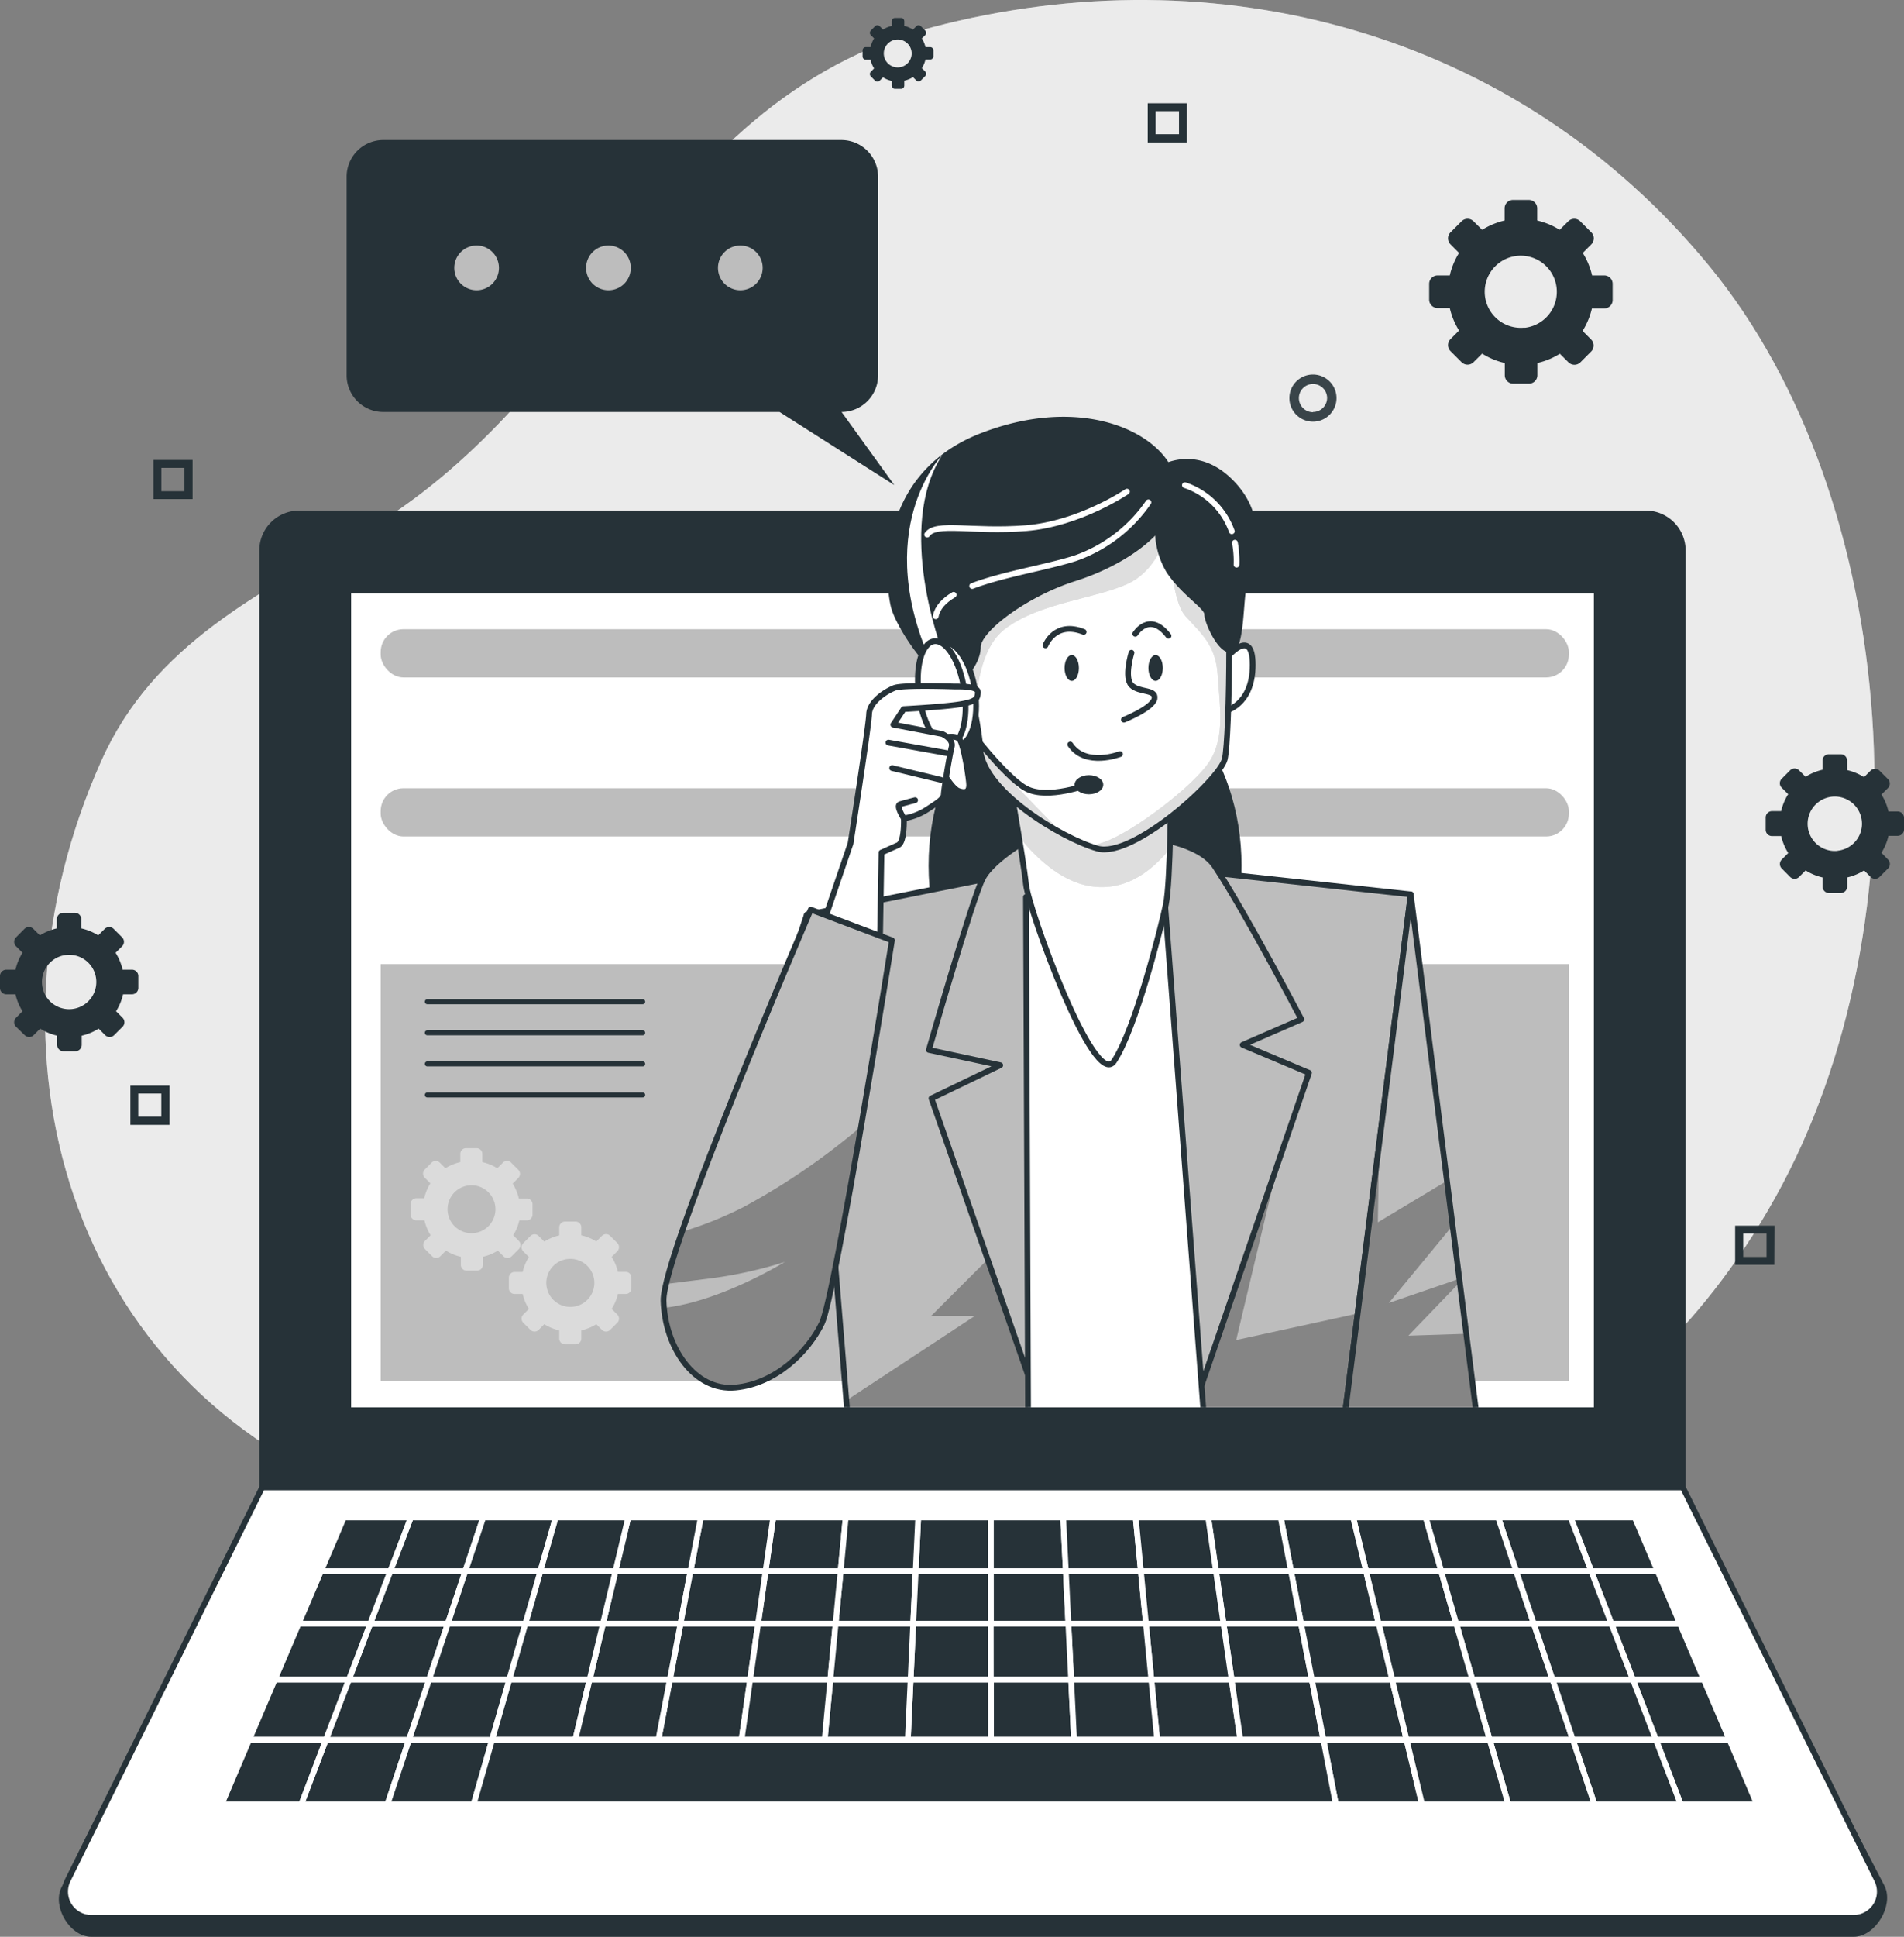 <svg xmlns="http://www.w3.org/2000/svg" xmlns:xlink="http://www.w3.org/1999/xlink" viewBox="0 0 330.61 336.13"><rect x="0" y="0" width="330.61" height="336.13" fill="#808080" stroke="none"/><defs><style>.cls-1,.cls-13,.cls-22,.cls-9{fill:none;}.cls-2,.cls-4{fill:#bdbdbd;}.cls-12,.cls-13,.cls-2,.cls-3,.cls-6,.cls-7,.cls-9{stroke:#263238;}.cls-12,.cls-13,.cls-2,.cls-22,.cls-3,.cls-9{stroke-linecap:round;stroke-linejoin:round;}.cls-16,.cls-18,.cls-3,.cls-5,.cls-7,.cls-8{fill:#fff;}.cls-5{opacity:0.7;}.cls-10,.cls-12,.cls-21,.cls-25,.cls-6{fill:#263238;}.cls-10,.cls-6,.cls-7{stroke-miterlimit:10;}.cls-8{opacity:0.46;}.cls-9{stroke-width:0.87px;}.cls-10,.cls-22{stroke:#fff;}.cls-11{clip-path:url(#clip-path);}.cls-14{clip-path:url(#clip-path-2);}.cls-15{opacity:0.3;}.cls-17{clip-path:url(#clip-path-3);}.cls-18,.cls-20{opacity:0.5;}.cls-19{clip-path:url(#clip-path-4);}.cls-23{clip-path:url(#clip-path-5);}.cls-24{clip-path:url(#clip-path-6);}.cls-25{opacity:0.9;}</style><clipPath id="clip-path" transform="translate(-78.71 -80)"><rect id="_Rectangle_" data-name="&lt;Rectangle&gt;" class="cls-1" x="161.67" y="142.09" width="176.26" height="182.14"/></clipPath><clipPath id="clip-path-2" transform="translate(-78.71 -80)"><polygon id="_Clipping_Path_" data-name="&lt;Clipping Path&gt;" class="cls-2" points="263.05 229.91 218.81 238.76 225.89 325.92 312.17 325.92 323.67 235.22 271.01 229.47 263.05 229.91"/></clipPath><clipPath id="clip-path-3" transform="translate(-78.71 -80)"><path id="_Clipping_Path_2" data-name="&lt;Clipping Path&gt;" class="cls-3" d="M253.32,211.77s3.09,17.26,3.54,21.68,11.87,35.85,15.29,30.72c3.73-5.59,8.16-23.19,9-27.18s.89-21.23.89-21.23S270.57,223.72,253.32,211.77Z"/></clipPath><clipPath id="clip-path-4" transform="translate(-78.71 -80)"><path id="_Clipping_Path_3" data-name="&lt;Clipping Path&gt;" class="cls-3" d="M243.14,179.92s5.75,26.07,5.75,29.64c0,7.51,14.16,15.93,20.35,17.7s21.24-11.95,22.13-15.49,1.32-34.51-.45-40.7S279,160.89,272.34,160.89,246.24,164.43,243.14,179.92Z"/></clipPath><clipPath id="clip-path-5" transform="translate(-78.71 -80)"><polygon id="_Clipping_Path_4" data-name="&lt;Clipping Path&gt;" class="cls-2" points="323.67 235.22 335.2 326.37 312.17 325.92 323.67 235.22"/></clipPath><clipPath id="clip-path-6" transform="translate(-78.71 -80)"><path id="_Clipping_Path_5" data-name="&lt;Clipping Path&gt;" class="cls-2" d="M219.49,237.87l14.1,5.32s-9.82,61.64-12.18,66.48-7.88,10.46-15,11.14-12.27-7-12.48-15.07S219.49,237.87,219.49,237.87Z"/></clipPath></defs><title>supported</title><g id="Background_Simple" data-name="Background Simple"><path class="cls-4" d="M321.06,338.34s39-2.43,65.84-50.39,22-121.12-11.38-161.76S290.17,71.72,240.59,84.73c-24.16,6.34-40.27,22.77-54.19,42.58-12.13,17.26-25.77,33.9-44.13,44.82-18.17,10.82-36.86,19.44-46,40-22.34,50-6,108.22,46.81,127.84C200,361.1,295.05,349.72,321.06,338.34Z" transform="translate(-78.71 -80)"/><path class="cls-5" d="M321.06,338.34s39-2.43,65.84-50.39,22-121.12-11.38-161.76S290.17,71.72,240.59,84.73c-24.16,6.34-40.27,22.77-54.19,42.58-12.13,17.26-25.77,33.9-44.13,44.82-18.17,10.82-36.86,19.44-46,40-22.34,50-6,108.22,46.81,127.84C200,361.1,295.05,349.72,321.06,338.34Z" transform="translate(-78.71 -80)"/></g><g id="Device"><g id="_Group_" data-name="&lt;Group&gt;"><path id="_Rectangle_2" data-name="&lt;Rectangle&gt;" class="cls-6" d="M52,89.11H285.77a6.42,6.42,0,0,1,6.42,6.42V258.13a0,0,0,0,1,0,0H45.53a0,0,0,0,1,0,0V95.54A6.42,6.42,0,0,1,52,89.11Z"/><path id="_Path_" data-name="&lt;Path&gt;" class="cls-6" d="M400.57,415.63h-306c-3.38,0-6.23-4.85-4.73-7.88l34.4-66.83H370.91l34.58,66.6C407,410.54,404,415.63,400.57,415.63Z" transform="translate(-78.71 -80)"/><path id="_Path_2" data-name="&lt;Path&gt;" class="cls-3" d="M400.57,412.84h-306a4.55,4.55,0,0,1-4.08-6.57l33.75-68.14H370.91l33.74,68.14A4.55,4.55,0,0,1,400.57,412.84Z" transform="translate(-78.71 -80)"/><rect id="_Rectangle_3" data-name="&lt;Rectangle&gt;" class="cls-7" x="60.47" y="102.49" width="216.79" height="142.25"/><rect class="cls-4" x="66.1" y="167.32" width="206.32" height="72.3"/><path class="cls-8" d="M171.18,290.8V289a1,1,0,0,0-1-1H168.8a8.44,8.44,0,0,0-1.07-2.59l1-1a1,1,0,0,0,0-1.37l-1.29-1.29a1,1,0,0,0-1.38,0l-1,1a8.4,8.4,0,0,0-2.6-1.07v-1.41a1,1,0,0,0-1-1h-1.82a1,1,0,0,0-1,1v1.41a8.44,8.44,0,0,0-2.59,1.07l-1-1a1,1,0,0,0-1.37,0L152.44,283a1,1,0,0,0,0,1.37l1,1a8.44,8.44,0,0,0-1.07,2.59H151a1,1,0,0,0-1,1v1.82a1,1,0,0,0,1,1h1.41a8.4,8.4,0,0,0,1.07,2.6l-1,1a1,1,0,0,0,0,1.37l1.29,1.29a1,1,0,0,0,1.37,0l1-1a8.44,8.44,0,0,0,2.59,1.07v1.41a1,1,0,0,0,1,1h1.82a1,1,0,0,0,1-1v-1.41a8.4,8.4,0,0,0,2.6-1.07l1,1a1,1,0,0,0,1.38,0l1.29-1.29a1,1,0,0,0,0-1.37l-1-1a8.4,8.4,0,0,0,1.07-2.6h1.41A1,1,0,0,0,171.18,290.8ZM161,294a4.16,4.16,0,1,1,3.72-3.72A4.16,4.16,0,0,1,161,294Z" transform="translate(-78.71 -80)"/><path class="cls-8" d="M188.35,303.55v-1.82a1,1,0,0,0-1-1H186a8.42,8.42,0,0,0-1.08-2.6l1-1a1,1,0,0,0,0-1.38l-1.29-1.29a1,1,0,0,0-1.38,0l-1,1a8.5,8.5,0,0,0-2.6-1.07V293a1,1,0,0,0-1-1h-1.83a1,1,0,0,0-1,1v1.41a8.5,8.5,0,0,0-2.6,1.07l-1-1a1,1,0,0,0-1.38,0l-1.29,1.29a1,1,0,0,0,0,1.38l1,1a8.18,8.18,0,0,0-1.08,2.6h-1.4a1,1,0,0,0-1,1v1.82a1,1,0,0,0,1,1h1.4a8.13,8.13,0,0,0,1.08,2.59l-1,1a1,1,0,0,0,0,1.38l1.29,1.28a1,1,0,0,0,1.38,0l1-1a8.5,8.5,0,0,0,2.6,1.07v1.41a1,1,0,0,0,1,1h1.83a1,1,0,0,0,1-1v-1.41a8.5,8.5,0,0,0,2.6-1.07l1,1a1,1,0,0,0,1.38,0l1.29-1.28a1,1,0,0,0,0-1.38l-1-1a8.36,8.36,0,0,0,1.08-2.59h1.4A1,1,0,0,0,188.35,303.55Zm-10.18,3.24a4.17,4.17,0,1,1,3.72-3.72A4.17,4.17,0,0,1,178.17,306.79Z" transform="translate(-78.71 -80)"/><line class="cls-9" x1="74.2" y1="173.85" x2="111.6" y2="173.85"/><line class="cls-9" x1="74.2" y1="179.24" x2="111.6" y2="179.24"/><line class="cls-9" x1="74.2" y1="184.64" x2="111.6" y2="184.64"/><line class="cls-9" x1="74.2" y1="190.03" x2="111.6" y2="190.03"/><rect class="cls-4" x="66.1" y="109.2" width="206.32" height="8.37" rx="3.96" ry="3.96"/><rect class="cls-4" x="66.1" y="136.8" width="206.32" height="8.37" rx="3.96" ry="3.96"/><g id="_Group_2" data-name="&lt;Group&gt;"><polygon id="_Path_3" data-name="&lt;Path&gt;" class="cls-10" points="158.57 281.78 159 272.67 145.97 272.67 145.1 281.78 158.57 281.78"/><polygon id="_Path_4" data-name="&lt;Path&gt;" class="cls-10" points="185.51 281.78 185.07 272.67 172.03 272.67 172.04 281.78 185.51 281.78"/><polygon id="_Path_5" data-name="&lt;Path&gt;" class="cls-10" points="255.66 291.51 269.6 291.51 266.33 281.78 252.86 281.78 255.66 291.51"/><polygon id="_Path_6" data-name="&lt;Path&gt;" class="cls-10" points="145.1 281.78 145.97 272.67 132.93 272.67 131.63 281.78 145.1 281.78"/><polygon id="_Path_7" data-name="&lt;Path&gt;" class="cls-10" points="118.17 281.78 119.9 272.67 106.87 272.67 104.7 281.78 118.17 281.78"/><polygon id="_Path_8" data-name="&lt;Path&gt;" class="cls-10" points="239.39 281.78 237.2 272.67 224.17 272.67 225.92 281.78 239.39 281.78"/><polygon id="_Path_9" data-name="&lt;Path&gt;" class="cls-10" points="252.86 281.78 250.24 272.67 237.2 272.67 239.39 281.78 252.86 281.78"/><polygon id="_Path_10" data-name="&lt;Path&gt;" class="cls-10" points="104.7 281.78 106.87 272.67 93.83 272.67 91.23 281.78 104.7 281.78"/><polygon id="_Path_11" data-name="&lt;Path&gt;" class="cls-10" points="198.98 281.78 198.1 272.67 185.07 272.67 185.51 281.78 198.98 281.78"/><polygon id="_Path_12" data-name="&lt;Path&gt;" class="cls-10" points="266.33 281.78 263.27 272.67 250.24 272.67 252.86 281.78 266.33 281.78"/><polygon id="_Path_13" data-name="&lt;Path&gt;" class="cls-10" points="225.92 281.78 224.17 272.67 211.14 272.67 212.45 281.78 225.92 281.78"/><polygon id="_Path_14" data-name="&lt;Path&gt;" class="cls-10" points="212.45 281.78 211.14 272.67 198.1 272.67 198.98 281.78 212.45 281.78"/><polygon id="_Path_15" data-name="&lt;Path&gt;" class="cls-10" points="172.04 281.78 172.03 272.67 159 272.67 158.57 281.78 172.04 281.78"/><polygon id="_Path_16" data-name="&lt;Path&gt;" class="cls-10" points="77.76 281.78 64.29 281.78 60.57 291.51 74.5 291.51 77.76 281.78"/><polygon id="_Path_17" data-name="&lt;Path&gt;" class="cls-10" points="80.8 272.67 67.77 272.67 64.29 281.78 77.76 281.78 80.8 272.67"/><polygon id="_Path_18" data-name="&lt;Path&gt;" class="cls-10" points="91.23 281.78 93.83 272.67 80.8 272.67 77.76 281.78 91.23 281.78"/><polygon id="_Path_19" data-name="&lt;Path&gt;" class="cls-10" points="56.58 301.94 52.3 313.15 67.27 313.15 71.02 301.94 56.58 301.94"/><polygon id="_Path_20" data-name="&lt;Path&gt;" class="cls-10" points="74.5 291.51 60.57 291.51 56.58 301.94 71.02 301.94 74.5 291.51"/><polygon id="_Path_21" data-name="&lt;Path&gt;" class="cls-10" points="71.02 301.94 67.27 313.15 82.24 313.15 85.45 301.94 71.02 301.94"/><polygon id="_Path_22" data-name="&lt;Path&gt;" class="cls-10" points="131.63 281.78 132.93 272.67 119.9 272.67 118.17 281.78 131.63 281.78"/><polygon id="_Path_23" data-name="&lt;Path&gt;" class="cls-10" points="130.25 291.51 131.63 281.78 118.17 281.78 116.31 291.51 130.25 291.51"/><polygon id="_Path_24" data-name="&lt;Path&gt;" class="cls-10" points="116.31 291.51 118.17 281.78 104.7 281.78 102.38 291.51 116.31 291.51"/><polygon id="_Path_25" data-name="&lt;Path&gt;" class="cls-10" points="144.18 291.51 145.1 281.78 131.63 281.78 130.25 291.51 144.18 291.51"/><polygon id="_Path_26" data-name="&lt;Path&gt;" class="cls-10" points="91.23 281.78 77.76 281.78 74.5 291.51 88.44 291.51 91.23 281.78"/><polygon id="_Path_27" data-name="&lt;Path&gt;" class="cls-10" points="258.67 301.94 273.11 301.94 269.6 291.51 255.66 291.51 258.67 301.94"/><polygon id="_Path_28" data-name="&lt;Path&gt;" class="cls-10" points="102.38 291.51 104.7 281.78 91.23 281.78 88.44 291.51 102.38 291.51"/><polygon id="_Path_29" data-name="&lt;Path&gt;" class="cls-10" points="74.5 291.51 71.02 301.94 85.45 301.94 88.44 291.51 74.5 291.51"/><polygon id="_Path_30" data-name="&lt;Path&gt;" class="cls-10" points="227.79 291.51 225.92 281.78 212.45 281.78 213.86 291.51 227.79 291.51"/><polygon id="_Path_31" data-name="&lt;Path&gt;" class="cls-10" points="213.86 291.51 212.45 281.78 198.98 281.78 199.92 291.51 213.86 291.51"/><polygon id="_Path_32" data-name="&lt;Path&gt;" class="cls-10" points="255.66 291.51 252.86 281.78 239.39 281.78 241.73 291.51 255.66 291.51"/><polygon id="_Path_33" data-name="&lt;Path&gt;" class="cls-10" points="172.05 291.51 172.04 281.78 158.57 281.78 158.12 291.51 172.05 291.51"/><polygon id="_Path_34" data-name="&lt;Path&gt;" class="cls-10" points="199.92 291.51 198.98 281.78 185.51 281.78 185.99 291.51 199.92 291.51"/><polygon id="_Path_35" data-name="&lt;Path&gt;" class="cls-10" points="185.99 291.51 185.51 281.78 172.04 281.78 172.05 291.51 185.99 291.51"/><polygon id="_Path_36" data-name="&lt;Path&gt;" class="cls-10" points="158.12 291.51 158.57 281.78 145.1 281.78 144.18 291.51 158.12 291.51"/><polygon id="_Path_37" data-name="&lt;Path&gt;" class="cls-10" points="199.92 291.51 200.93 301.94 215.37 301.94 213.86 291.51 199.92 291.51"/><polygon id="_Path_38" data-name="&lt;Path&gt;" class="cls-10" points="213.86 291.51 215.37 301.94 229.8 301.94 227.79 291.51 213.86 291.51"/><polygon id="_Path_39" data-name="&lt;Path&gt;" class="cls-10" points="88.44 291.51 85.45 301.94 99.89 301.94 102.38 291.51 88.44 291.51"/><polygon id="_Path_40" data-name="&lt;Path&gt;" class="cls-10" points="227.79 291.51 229.8 301.94 244.24 301.94 241.73 291.51 227.79 291.51"/><polygon id="_Path_41" data-name="&lt;Path&gt;" class="cls-10" points="172.05 291.51 172.06 301.94 186.5 301.94 185.99 291.51 172.05 291.51"/><polygon id="_Path_42" data-name="&lt;Path&gt;" class="cls-10" points="241.73 291.51 244.24 301.94 258.67 301.94 255.66 291.51 241.73 291.51"/><polygon id="_Path_43" data-name="&lt;Path&gt;" class="cls-10" points="185.99 291.51 186.5 301.94 200.93 301.94 199.92 291.51 185.99 291.51"/><polygon id="_Path_44" data-name="&lt;Path&gt;" class="cls-10" points="116.31 291.51 114.32 301.94 128.76 301.94 130.25 291.51 116.31 291.51"/><polygon id="_Path_45" data-name="&lt;Path&gt;" class="cls-10" points="102.38 291.51 99.89 301.94 114.32 301.94 116.31 291.51 102.38 291.51"/><polygon id="_Path_46" data-name="&lt;Path&gt;" class="cls-10" points="158.12 291.51 157.63 301.94 172.06 301.94 172.05 291.51 158.12 291.51"/><polygon id="_Path_47" data-name="&lt;Path&gt;" class="cls-10" points="144.18 291.51 143.19 301.94 157.63 301.94 158.12 291.51 144.18 291.51"/><polygon id="_Path_48" data-name="&lt;Path&gt;" class="cls-10" points="130.25 291.51 128.76 301.94 143.19 301.94 144.18 291.51 130.25 291.51"/><polygon id="_Path_49" data-name="&lt;Path&gt;" class="cls-10" points="241.73 291.51 239.39 281.78 225.92 281.78 227.79 291.51 241.73 291.51"/><polygon id="_Path_50" data-name="&lt;Path&gt;" class="cls-10" points="80.8 272.67 83.91 263.35 71.33 263.35 67.77 272.67 80.8 272.67"/><polygon id="_Path_51" data-name="&lt;Path&gt;" class="cls-10" points="67.77 272.67 55.74 272.67 51.85 281.78 64.29 281.78 67.77 272.67"/><polygon id="_Path_52" data-name="&lt;Path&gt;" class="cls-10" points="71.33 263.35 59.71 263.35 55.74 272.67 67.77 272.67 71.33 263.35"/><polygon id="_Path_53" data-name="&lt;Path&gt;" class="cls-10" points="64.29 281.78 51.85 281.78 47.71 291.51 60.57 291.51 64.29 281.78"/><polygon id="_Path_54" data-name="&lt;Path&gt;" class="cls-10" points="60.57 291.51 47.71 291.51 43.26 301.94 56.58 301.94 60.57 291.51"/><polygon id="_Path_55" data-name="&lt;Path&gt;" class="cls-10" points="56.58 301.94 43.26 301.94 38.48 313.15 52.3 313.15 56.58 301.94"/><polygon id="_Path_56" data-name="&lt;Path&gt;" class="cls-10" points="279.8 281.78 283.54 291.51 295.86 291.51 291.71 281.78 279.8 281.78"/><polygon id="_Path_57" data-name="&lt;Path&gt;" class="cls-10" points="287.54 301.94 300.31 301.94 295.86 291.51 283.54 291.51 287.54 301.94"/><polygon id="_Path_58" data-name="&lt;Path&gt;" class="cls-10" points="291.84 313.15 305.09 313.15 300.31 301.94 287.54 301.94 291.84 313.15"/><polygon id="_Path_59" data-name="&lt;Path&gt;" class="cls-10" points="185.07 272.67 184.61 263.35 172.03 263.35 172.03 272.67 185.07 272.67"/><polygon id="_Path_60" data-name="&lt;Path&gt;" class="cls-10" points="279.8 281.78 291.71 281.78 287.83 272.67 276.3 272.67 279.8 281.78"/><polygon id="_Path_61" data-name="&lt;Path&gt;" class="cls-10" points="273.11 301.94 287.54 301.94 283.54 291.51 269.6 291.51 273.11 301.94"/><polygon id="_Path_62" data-name="&lt;Path&gt;" class="cls-10" points="93.83 272.67 96.5 263.35 83.91 263.35 80.8 272.67 93.83 272.67"/><polygon id="_Path_63" data-name="&lt;Path&gt;" class="cls-10" points="263.27 272.67 266.33 281.78 279.8 281.78 276.3 272.67 263.27 272.67"/><polygon id="_Path_64" data-name="&lt;Path&gt;" class="cls-10" points="287.83 272.67 283.86 263.35 272.73 263.35 276.3 272.67 287.83 272.67"/><polygon id="_Path_65" data-name="&lt;Path&gt;" class="cls-10" points="276.3 272.67 272.73 263.35 260.14 263.35 263.27 272.67 276.3 272.67"/><polygon id="_Path_66" data-name="&lt;Path&gt;" class="cls-10" points="229.8 301.94 231.96 313.15 246.93 313.15 244.24 301.94 229.8 301.94"/><polygon id="_Path_67" data-name="&lt;Path&gt;" class="cls-10" points="276.87 313.15 291.84 313.15 287.54 301.94 273.11 301.94 276.87 313.15"/><polygon id="_Path_68" data-name="&lt;Path&gt;" class="cls-10" points="263.27 272.67 260.14 263.35 247.55 263.35 250.24 272.67 263.27 272.67"/><polygon id="_Path_69" data-name="&lt;Path&gt;" class="cls-10" points="258.67 301.94 261.9 313.15 276.87 313.15 273.11 301.94 258.67 301.94"/><polygon id="_Path_70" data-name="&lt;Path&gt;" class="cls-10" points="244.24 301.94 246.93 313.15 261.9 313.15 258.67 301.94 244.24 301.94"/><polygon id="_Path_71" data-name="&lt;Path&gt;" class="cls-10" points="269.6 291.51 283.54 291.51 279.8 281.78 266.33 281.78 269.6 291.51"/><polygon id="_Path_72" data-name="&lt;Path&gt;" class="cls-10" points="145.97 272.67 146.85 263.35 134.26 263.35 132.93 272.67 145.97 272.67"/><polygon id="_Path_73" data-name="&lt;Path&gt;" class="cls-10" points="250.24 272.67 247.55 263.35 234.96 263.35 237.2 272.67 250.24 272.67"/><polygon id="_Path_74" data-name="&lt;Path&gt;" class="cls-10" points="132.93 272.67 134.26 263.35 121.68 263.35 119.9 272.67 132.93 272.67"/><polygon id="_Path_75" data-name="&lt;Path&gt;" class="cls-10" points="172.03 272.67 172.03 263.35 159.44 263.35 159 272.67 172.03 272.67"/><polygon id="_Path_76" data-name="&lt;Path&gt;" class="cls-10" points="119.9 272.67 121.68 263.35 109.09 263.35 106.87 272.67 119.9 272.67"/><polygon id="_Path_77" data-name="&lt;Path&gt;" class="cls-10" points="106.87 272.67 109.09 263.35 96.5 263.35 93.83 272.67 106.87 272.67"/><polygon id="_Path_78" data-name="&lt;Path&gt;" class="cls-10" points="159 272.67 159.44 263.35 146.85 263.35 145.97 272.67 159 272.67"/><polygon id="_Path_79" data-name="&lt;Path&gt;" class="cls-10" points="237.2 272.67 234.96 263.35 222.38 263.35 224.17 272.67 237.2 272.67"/><polygon id="_Path_80" data-name="&lt;Path&gt;" class="cls-10" points="224.17 272.67 222.38 263.35 209.79 263.35 211.14 272.67 224.17 272.67"/><polygon id="_Path_81" data-name="&lt;Path&gt;" class="cls-10" points="198.1 272.67 197.2 263.35 184.61 263.35 185.07 272.67 198.1 272.67"/><polygon id="_Path_82" data-name="&lt;Path&gt;" class="cls-10" points="229.8 301.94 215.37 301.94 200.93 301.94 186.5 301.94 172.06 301.94 157.63 301.94 143.19 301.94 128.76 301.94 114.32 301.94 99.89 301.94 85.45 301.94 82.24 313.15 97.22 313.15 112.19 313.15 127.16 313.15 142.13 313.15 157.1 313.15 172.07 313.15 187.04 313.15 202.01 313.15 216.99 313.15 231.96 313.15 229.8 301.94"/><polygon id="_Path_83" data-name="&lt;Path&gt;" class="cls-10" points="211.14 272.67 209.79 263.35 197.2 263.35 198.1 272.67 211.14 272.67"/></g></g></g><g id="Character"><g class="cls-11"><ellipse class="cls-12" cx="188.41" cy="150.23" rx="26.67" ry="33.95"/><path class="cls-13" d="M218.81,238.76s-22.29,67-22.29,68.7,6.63,9.13,10.78,8.71,11.61-5,11.61-5l7.47-65.53Z" transform="translate(-78.71 -80)"/><polygon id="_Clipping_Path_6" data-name="&lt;Clipping Path&gt;" class="cls-4" points="184.34 149.91 140.1 158.76 147.19 245.92 233.47 245.92 244.96 155.22 192.31 149.47 184.34 149.91"/><g class="cls-14"><polygon class="cls-15" points="147.19 245.92 233.47 245.92 235.63 228.85 235.47 228.02 214.65 232.56 223.74 194.34 173.78 216.29 161.66 228.4 169.24 228.4 146.95 243.06 147.19 245.92"/></g><polygon id="_Clipping_Path_7" data-name="&lt;Clipping Path&gt;" class="cls-13" points="184.34 149.91 140.1 158.76 147.19 245.92 233.47 245.92 244.96 155.22 192.31 149.47 184.34 149.91"/><path class="cls-2" d="M258.35,225s-7.18,3.93-9,7.46S240,262.21,240,262.21l12.39,2.66-11.94,5.75,18.07,51.76,28.76-1.77L306,266.19l-11.51-4.86,10.18-4.43s-9.73-18.58-15-26.54S258.35,225,258.35,225Z" transform="translate(-78.71 -80)"/><polygon class="cls-3" points="178.52 246.81 178.15 155.67 202.04 153.45 209.05 245.92 178.52 246.81"/><path id="_Clipping_Path_8" data-name="&lt;Clipping Path&gt;" class="cls-16" d="M253.32,211.77s3.09,17.26,3.54,21.68,11.87,35.85,15.29,30.72c3.73-5.59,8.16-23.19,9-27.18s.89-21.23.89-21.23S270.57,223.72,253.32,211.77Z" transform="translate(-78.71 -80)"/><g class="cls-17"><path class="cls-4" d="M281.9,227.23c.18-5.66.18-11.47.18-11.47s-11.51,8-28.76-4c0,0,1.27,7.11,2.3,13.37,2.36,3,6.85,7.77,12.39,8.66C273.7,234.71,278.3,231.69,281.9,227.23Z" transform="translate(-78.71 -80)"/><path class="cls-18" d="M281.9,227.23c.18-5.66.18-11.47.18-11.47s-11.51,8-28.76-4c0,0,1.27,7.11,2.3,13.37,2.36,3,6.85,7.77,12.39,8.66C273.7,234.71,278.3,231.69,281.9,227.23Z" transform="translate(-78.71 -80)"/></g><path id="_Clipping_Path_9" data-name="&lt;Clipping Path&gt;" class="cls-13" d="M253.32,211.77s3.09,17.26,3.54,21.68,11.87,35.85,15.29,30.72c3.73-5.59,8.16-23.19,9-27.18s.89-21.23.89-21.23S270.57,223.72,253.32,211.77Z" transform="translate(-78.71 -80)"/><path class="cls-3" d="M291.37,194.52s4.86-6.2,4.86.88-4.86,8-4.86,8Z" transform="translate(-78.71 -80)"/><path id="_Clipping_Path_10" data-name="&lt;Clipping Path&gt;" class="cls-16" d="M243.14,179.92s5.75,26.07,5.75,29.64c0,7.51,14.16,15.93,20.35,17.7s21.24-11.95,22.13-15.49,1.32-34.51-.45-40.7S279,160.89,272.34,160.89,246.24,164.43,243.14,179.92Z" transform="translate(-78.71 -80)"/><g class="cls-19"><path class="cls-4" d="M272.34,160.89c-6.63,0-26.1,3.54-29.2,19,0,0,3.44,15.6,5,24.32,0-4,.7-11.66,5-15,5.94-4.62,15.85-5.29,21.46-7.93s6.93-9.57,6.93-9.57.33,12.21,3,15.19,5.29,5,5.62,10.23,1.32,10.56-1.32,14.86-13.54,12.54-18.49,14.19c-.76.26-1.5.48-2.2.69.39.14.77.27,1.12.37,6.2,1.77,21.24-11.95,22.13-15.49s1.32-34.51-.45-40.7S279,160.89,272.34,160.89Z" transform="translate(-78.71 -80)"/><path class="cls-4" d="M263.15,224.64c-2.41-2.43-9-9.16-12-12.63a22,22,0,0,1-2.32-3.18c0,.29,0,.55,0,.73C248.89,215.11,256.61,221.15,263.15,224.64Z" transform="translate(-78.71 -80)"/><g class="cls-20"><path class="cls-16" d="M272.34,160.89c-6.63,0-26.1,3.54-29.2,19,0,0,3.44,15.6,5,24.32,0-4,.7-11.66,5-15,5.94-4.62,15.85-5.29,21.46-7.93s6.93-9.57,6.93-9.57.33,12.21,3,15.19,5.29,5,5.62,10.23,1.32,10.56-1.32,14.86-13.54,12.54-18.49,14.19c-.76.26-1.5.48-2.2.69.39.14.77.27,1.12.37,6.2,1.77,21.24-11.95,22.13-15.49s1.32-34.51-.45-40.7S279,160.89,272.34,160.89Z" transform="translate(-78.71 -80)"/><path class="cls-16" d="M263.15,224.64c-2.41-2.43-9-9.16-12-12.63a22,22,0,0,1-2.32-3.18c0,.29,0,.55,0,.73C248.89,215.11,256.61,221.15,263.15,224.64Z" transform="translate(-78.71 -80)"/></g></g><path id="_Clipping_Path_11" data-name="&lt;Clipping Path&gt;" class="cls-13" d="M243.14,179.92s5.75,26.07,5.75,29.64c0,7.51,14.16,15.93,20.35,17.7s21.24-11.95,22.13-15.49,1.32-34.51-.45-40.7S279,160.89,272.34,160.89,246.24,164.43,243.14,179.92Z" transform="translate(-78.71 -80)"/><path class="cls-21" d="M266.05,195.93c0,1.24-.55,2.24-1.24,2.24s-1.25-1-1.25-2.24.56-2.24,1.25-2.24S266.05,194.69,266.05,195.93Z" transform="translate(-78.71 -80)"/><path class="cls-21" d="M280.62,195.93c0,1.24-.56,2.24-1.25,2.24s-1.25-1-1.25-2.24.56-2.24,1.25-2.24S280.62,194.69,280.62,195.93Z" transform="translate(-78.71 -80)"/><path class="cls-13" d="M275.18,193.28s-1.33,4.31,0,5.64,4.31.66,4,2.32-5.31,3.66-5.31,3.66" transform="translate(-78.71 -80)"/><path class="cls-13" d="M273.19,210.87s-6,2.33-8.64-1.66" transform="translate(-78.71 -80)"/><path class="cls-13" d="M260.24,192s1.66-4.32,6.64-2.33" transform="translate(-78.71 -80)"/><path class="cls-13" d="M275.84,190s2.45-4,5.77.35" transform="translate(-78.71 -80)"/><path class="cls-12" d="M293.14,164.43c-4.38-5-9-4.7-11.76-3.62-3.74-6.3-16.1-11.3-32-5.23-18.58,7.08-16.37,26.11-15.48,29.65s7.08,12.83,11.06,13.27c0,0,3.54-3.1,3.54-6.19s8.41-9.29,16.81-11.95c5.29-1.67,11.1-4.74,14.46-8.66a13.75,13.75,0,0,0,1.91,7.33c2.66,4,6.64,6.2,6.64,7.53s2.21,6.19,4,6.19,1.77-7.08,2.21-10.18S299.33,171.51,293.14,164.43Z" transform="translate(-78.71 -80)"/><path class="cls-22" d="M244.3,183.23c-1.69,1-2.83,2.23-3.11,3.72" transform="translate(-78.71 -80)"/><path class="cls-22" d="M278.12,167.18a25.7,25.7,0,0,1-12.68,9.7c-5,1.6-12.57,2.78-17.92,4.82" transform="translate(-78.71 -80)"/><path class="cls-22" d="M274.39,165.32s-8.21,5.59-17.53,6.34-15.67-1.12-17.16,1.12" transform="translate(-78.71 -80)"/><path class="cls-22" d="M293.14,174.19a17.54,17.54,0,0,1,.28,3.81" transform="translate(-78.71 -80)"/><path class="cls-22" d="M284.46,164.2a13.07,13.07,0,0,1,8.14,8" transform="translate(-78.71 -80)"/><path class="cls-13" d="M246.21,205.58s6.94,9.29,10.69,11.28,10.9-.75,10.9-.75" transform="translate(-78.71 -80)"/><path class="cls-21" d="M270.28,216.19c0,.91-1.12,1.66-2.49,1.66s-2.49-.75-2.49-1.66,1.11-1.66,2.49-1.66S270.28,215.27,270.28,216.19Z" transform="translate(-78.71 -80)"/><path class="cls-16" d="M242.31,192.92s-8.21-21.26,0-33.94c0,0-12.69,13.05-1.49,36.93Z" transform="translate(-78.71 -80)"/><path class="cls-3" d="M248,199.81c.75,5-.61,9.32-3.05,9.69s-5-3.38-5.76-8.37.62-9.32,3.05-9.69S247.29,194.82,248,199.81Z" transform="translate(-78.71 -80)"/><ellipse class="cls-3" cx="242.22" cy="200.33" rx="3.96" ry="9.13" transform="translate(-105.79 -41.77) rotate(-8.55)"/><polygon id="_Clipping_Path_12" data-name="&lt;Clipping Path&gt;" class="cls-4" points="244.96 155.22 256.49 246.37 233.47 245.92 244.96 155.22"/><g class="cls-23"><polygon class="cls-15" points="251.25 204.93 239.25 212.13 239.45 198.66 233.47 245.92 256.49 246.37 254.61 231.48 244.55 231.81 253.47 222.54 253.4 221.93 241.15 226.13 252.23 212.7 251.25 204.93"/></g><polygon id="_Clipping_Path_13" data-name="&lt;Clipping Path&gt;" class="cls-13" points="244.96 155.22 256.49 246.37 233.47 245.92 244.96 155.22"/><path class="cls-3" d="M241.28,208.34s3.4-1.19,4.14.12,1.6,7,1.58,7.81-.3,1.55-1.84,1-4-5.56-4-5.56Z" transform="translate(-78.71 -80)"/><path class="cls-3" d="M226.4,226.38s3.15-20.25,3.22-22.45,3-4,4.4-4.54,9.4-.28,10.25-.25,4.27-.15,4.24,1-.33,1.64-3.19,2.1-9.7.82-9.7.82l-1.79,2.7,8.49,1.62s2,.88,1.64,2.25-1.35,7.38-1.37,8.2-.9,1.35-2.93,2.67a10.33,10.33,0,0,1-4,1.53s.16,4.13-1,4.64l-2.89,1.29-.4,23.63-13.05-1.48Z" transform="translate(-78.71 -80)"/><line class="cls-13" x1="164.57" y1="130.73" x2="154.27" y2="128.88"/><line class="cls-13" x1="154.92" y1="133.3" x2="163.4" y2="135.35"/><path class="cls-13" d="M235.64,222s-1.43-2.2-.64-2.43,2.61-.7,2.61-.7" transform="translate(-78.71 -80)"/><path id="_Clipping_Path_14" data-name="&lt;Clipping Path&gt;" class="cls-4" d="M219.49,237.87l14.1,5.32s-9.82,61.64-12.18,66.48-7.88,10.46-15,11.14-12.27-7-12.48-15.07S219.49,237.87,219.49,237.87Z" transform="translate(-78.71 -80)"/><g class="cls-24"><path class="cls-15" d="M207.82,289.48a64,64,0,0,1-10.73,4.3c-1.27,3.69-2.24,6.82-2.76,9.06L201,302a74.4,74.4,0,0,0,14-3s-11,6.81-20.81,7.95l-.23,0c.65,7.58,5.61,14.54,12.41,13.89,7.15-.68,12.66-6.31,15-11.14,1.16-2.38,4.12-18.44,6.83-34.17A117,117,0,0,1,207.82,289.48Z" transform="translate(-78.71 -80)"/></g><path id="_Clipping_Path_15" data-name="&lt;Clipping Path&gt;" class="cls-13" d="M219.49,237.87l14.1,5.32s-9.82,61.64-12.18,66.48-7.88,10.46-15,11.14-12.27-7-12.48-15.07S219.49,237.87,219.49,237.87Z" transform="translate(-78.71 -80)"/></g></g><g id="Gears"><path class="cls-21" d="M358.73,132v-2.74a1.46,1.46,0,0,0-1.46-1.46h-2.11a12.82,12.82,0,0,0-1.62-3.9l1.49-1.5a1.47,1.47,0,0,0,0-2.07l-1.93-1.93a1.47,1.47,0,0,0-2.07,0l-1.5,1.49a12.82,12.82,0,0,0-3.9-1.62v-2.11a1.46,1.46,0,0,0-1.46-1.46h-2.74a1.46,1.46,0,0,0-1.46,1.46v2.11a12.82,12.82,0,0,0-3.9,1.62l-1.5-1.49a1.47,1.47,0,0,0-2.07,0l-1.93,1.93a1.47,1.47,0,0,0,0,2.07l1.49,1.5a12.56,12.56,0,0,0-1.61,3.9h-2.12a1.46,1.46,0,0,0-1.46,1.46V132a1.46,1.46,0,0,0,1.46,1.46h2.12a12.56,12.56,0,0,0,1.61,3.9l-1.49,1.5a1.47,1.47,0,0,0,0,2.07l1.93,1.93a1.47,1.47,0,0,0,2.07,0l1.5-1.49A12.56,12.56,0,0,0,340,143v2.12a1.46,1.46,0,0,0,1.46,1.46h2.74a1.46,1.46,0,0,0,1.46-1.46V143a12.56,12.56,0,0,0,3.9-1.61l1.5,1.49a1.47,1.47,0,0,0,2.07,0L355,141a1.47,1.47,0,0,0,0-2.07l-1.49-1.5a12.82,12.82,0,0,0,1.62-3.9h2.11A1.46,1.46,0,0,0,358.73,132Zm-15.29,4.86A6.26,6.26,0,1,1,349,131.3,6.27,6.27,0,0,1,343.44,136.89Z" transform="translate(-78.71 -80)"/><path class="cls-21" d="M102.73,251.46V249.4a1.11,1.11,0,0,0-1.11-1.11H100a9.63,9.63,0,0,0-1.22-2.94l1.13-1.12a1.1,1.1,0,0,0,0-1.56l-1.46-1.46a1.1,1.1,0,0,0-1.56,0l-1.13,1.12a9.41,9.41,0,0,0-2.94-1.21v-1.6a1.1,1.1,0,0,0-1.1-1.1H89.69a1.11,1.11,0,0,0-1.11,1.1v1.6a9.41,9.41,0,0,0-2.94,1.21l-1.13-1.12a1.1,1.1,0,0,0-1.56,0l-1.45,1.46a1.09,1.09,0,0,0,0,1.56l1.12,1.12a9.63,9.63,0,0,0-1.22,2.94H79.81a1.11,1.11,0,0,0-1.1,1.11v2.06a1.1,1.1,0,0,0,1.1,1.1H81.4a9.43,9.43,0,0,0,1.22,2.94l-1.12,1.13a1.09,1.09,0,0,0,0,1.56L83,259.65a1.1,1.1,0,0,0,1.56,0l1.13-1.13a9.43,9.43,0,0,0,2.94,1.22v1.59a1.11,1.11,0,0,0,1.11,1.11h2.06a1.11,1.11,0,0,0,1.1-1.11v-1.59a9.43,9.43,0,0,0,2.94-1.22l1.13,1.13a1.1,1.1,0,0,0,1.56,0l1.46-1.46a1.1,1.1,0,0,0,0-1.56l-1.13-1.13a9.43,9.43,0,0,0,1.22-2.94h1.59A1.11,1.11,0,0,0,102.73,251.46ZM91.2,255.12a4.72,4.72,0,1,1,4.21-4.21A4.72,4.72,0,0,1,91.2,255.12Z" transform="translate(-78.71 -80)"/><path class="cls-21" d="M409.32,224v-2.06a1.11,1.11,0,0,0-1.11-1.11h-1.59a9.43,9.43,0,0,0-1.22-2.94l1.13-1.12a1.1,1.1,0,0,0,0-1.56l-1.46-1.46a1.1,1.1,0,0,0-1.56,0l-1.13,1.12a9.67,9.67,0,0,0-2.94-1.22V212a1.1,1.1,0,0,0-1.1-1.1h-2.07a1.1,1.1,0,0,0-1.1,1.1v1.59a9.67,9.67,0,0,0-2.94,1.22l-1.13-1.12a1.1,1.1,0,0,0-1.56,0l-1.45,1.46a1.09,1.09,0,0,0,0,1.56l1.12,1.12a9.43,9.43,0,0,0-1.22,2.94H386.4a1.11,1.11,0,0,0-1.1,1.11V224a1.1,1.1,0,0,0,1.1,1.1H388a9.43,9.43,0,0,0,1.22,2.94l-1.12,1.13a1.09,1.09,0,0,0,0,1.56l1.45,1.46a1.1,1.1,0,0,0,1.56,0l1.13-1.13a9.43,9.43,0,0,0,2.94,1.22v1.59a1.11,1.11,0,0,0,1.1,1.11h2.07a1.11,1.11,0,0,0,1.1-1.11v-1.59a9.43,9.43,0,0,0,2.94-1.22l1.13,1.13a1.1,1.1,0,0,0,1.56,0l1.46-1.46a1.1,1.1,0,0,0,0-1.56L405.4,228a9.43,9.43,0,0,0,1.22-2.94h1.59A1.11,1.11,0,0,0,409.32,224Zm-11.53,3.66a4.72,4.72,0,1,1,4.21-4.21A4.72,4.72,0,0,1,397.79,227.64Z" transform="translate(-78.71 -80)"/><path class="cls-21" d="M240.79,89.8V88.74a.56.56,0,0,0-.57-.56h-.81a5,5,0,0,0-.63-1.51l.58-.57a.57.57,0,0,0,0-.8l-.75-.75a.56.56,0,0,0-.79,0l-.58.58a5,5,0,0,0-1.51-.63v-.81a.57.57,0,0,0-.56-.57h-1.06a.57.57,0,0,0-.56.57v.81a4.93,4.93,0,0,0-1.51.63l-.58-.58a.57.57,0,0,0-.8,0l-.74.75a.57.57,0,0,0,0,.8l.57.57a5,5,0,0,0-.62,1.51h-.82a.56.56,0,0,0-.56.56V89.8a.57.57,0,0,0,.56.57h.82a4.85,4.85,0,0,0,.62,1.5l-.57.58a.57.57,0,0,0,0,.8l.74.75a.57.57,0,0,0,.8,0l.58-.58a4.67,4.67,0,0,0,1.51.62v.82a.56.56,0,0,0,.56.56h1.06a.56.56,0,0,0,.56-.56V94a4.77,4.77,0,0,0,1.51-.62l.58.58a.56.56,0,0,0,.79,0l.75-.75a.57.57,0,0,0,0-.8l-.58-.58a4.87,4.87,0,0,0,.63-1.5h.81A.57.57,0,0,0,240.79,89.8Zm-5.9,1.88A2.42,2.42,0,1,1,237,89.52,2.43,2.43,0,0,1,234.89,91.68Z" transform="translate(-78.71 -80)"/><path class="cls-21" d="M112.15,159.82h-6.8v6.8h6.8Zm-5.42,1.38h4v4.05h-4Z" transform="translate(-78.71 -80)"/><path class="cls-21" d="M386.83,292.71H380v6.8h6.8Zm-5.43,1.38h4.05v4.05H381.4Z" transform="translate(-78.71 -80)"/><path class="cls-21" d="M284.81,97.92H278v6.8h6.8Zm-5.43,1.37h4.05v4h-4.05Z" transform="translate(-78.71 -80)"/><path class="cls-21" d="M108.15,268.41h-6.8v6.81h6.8Zm-5.43,1.38h4v4h-4Z" transform="translate(-78.71 -80)"/><path class="cls-25" d="M306.7,145a4.09,4.09,0,1,0,4.08,4.09A4.09,4.09,0,0,0,306.7,145Zm0,6.54a2.45,2.45,0,1,1,2.45-2.45A2.45,2.45,0,0,1,306.7,151.5Z" transform="translate(-78.71 -80)"/></g><g id="Bubble_Speach" data-name="Bubble Speach"><path class="cls-21" d="M234,164.18l-9.16-12.68a6.36,6.36,0,0,0,6.34-6.34V110.64a6.37,6.37,0,0,0-6.34-6.34h-79.6a6.36,6.36,0,0,0-6.34,6.34v34.52a6.35,6.35,0,0,0,6.34,6.34h68.83Z" transform="translate(-78.71 -80)"/><path class="cls-4" d="M165.35,126.49a3.88,3.88,0,1,0-3.88,3.88A3.88,3.88,0,0,0,165.35,126.49Z" transform="translate(-78.71 -80)"/><path class="cls-4" d="M188.24,126.49a3.88,3.88,0,1,0-3.87,3.88A3.87,3.87,0,0,0,188.24,126.49Z" transform="translate(-78.71 -80)"/><path class="cls-4" d="M211.14,126.49a3.88,3.88,0,1,0-3.88,3.88A3.88,3.88,0,0,0,211.14,126.49Z" transform="translate(-78.71 -80)"/></g></svg>